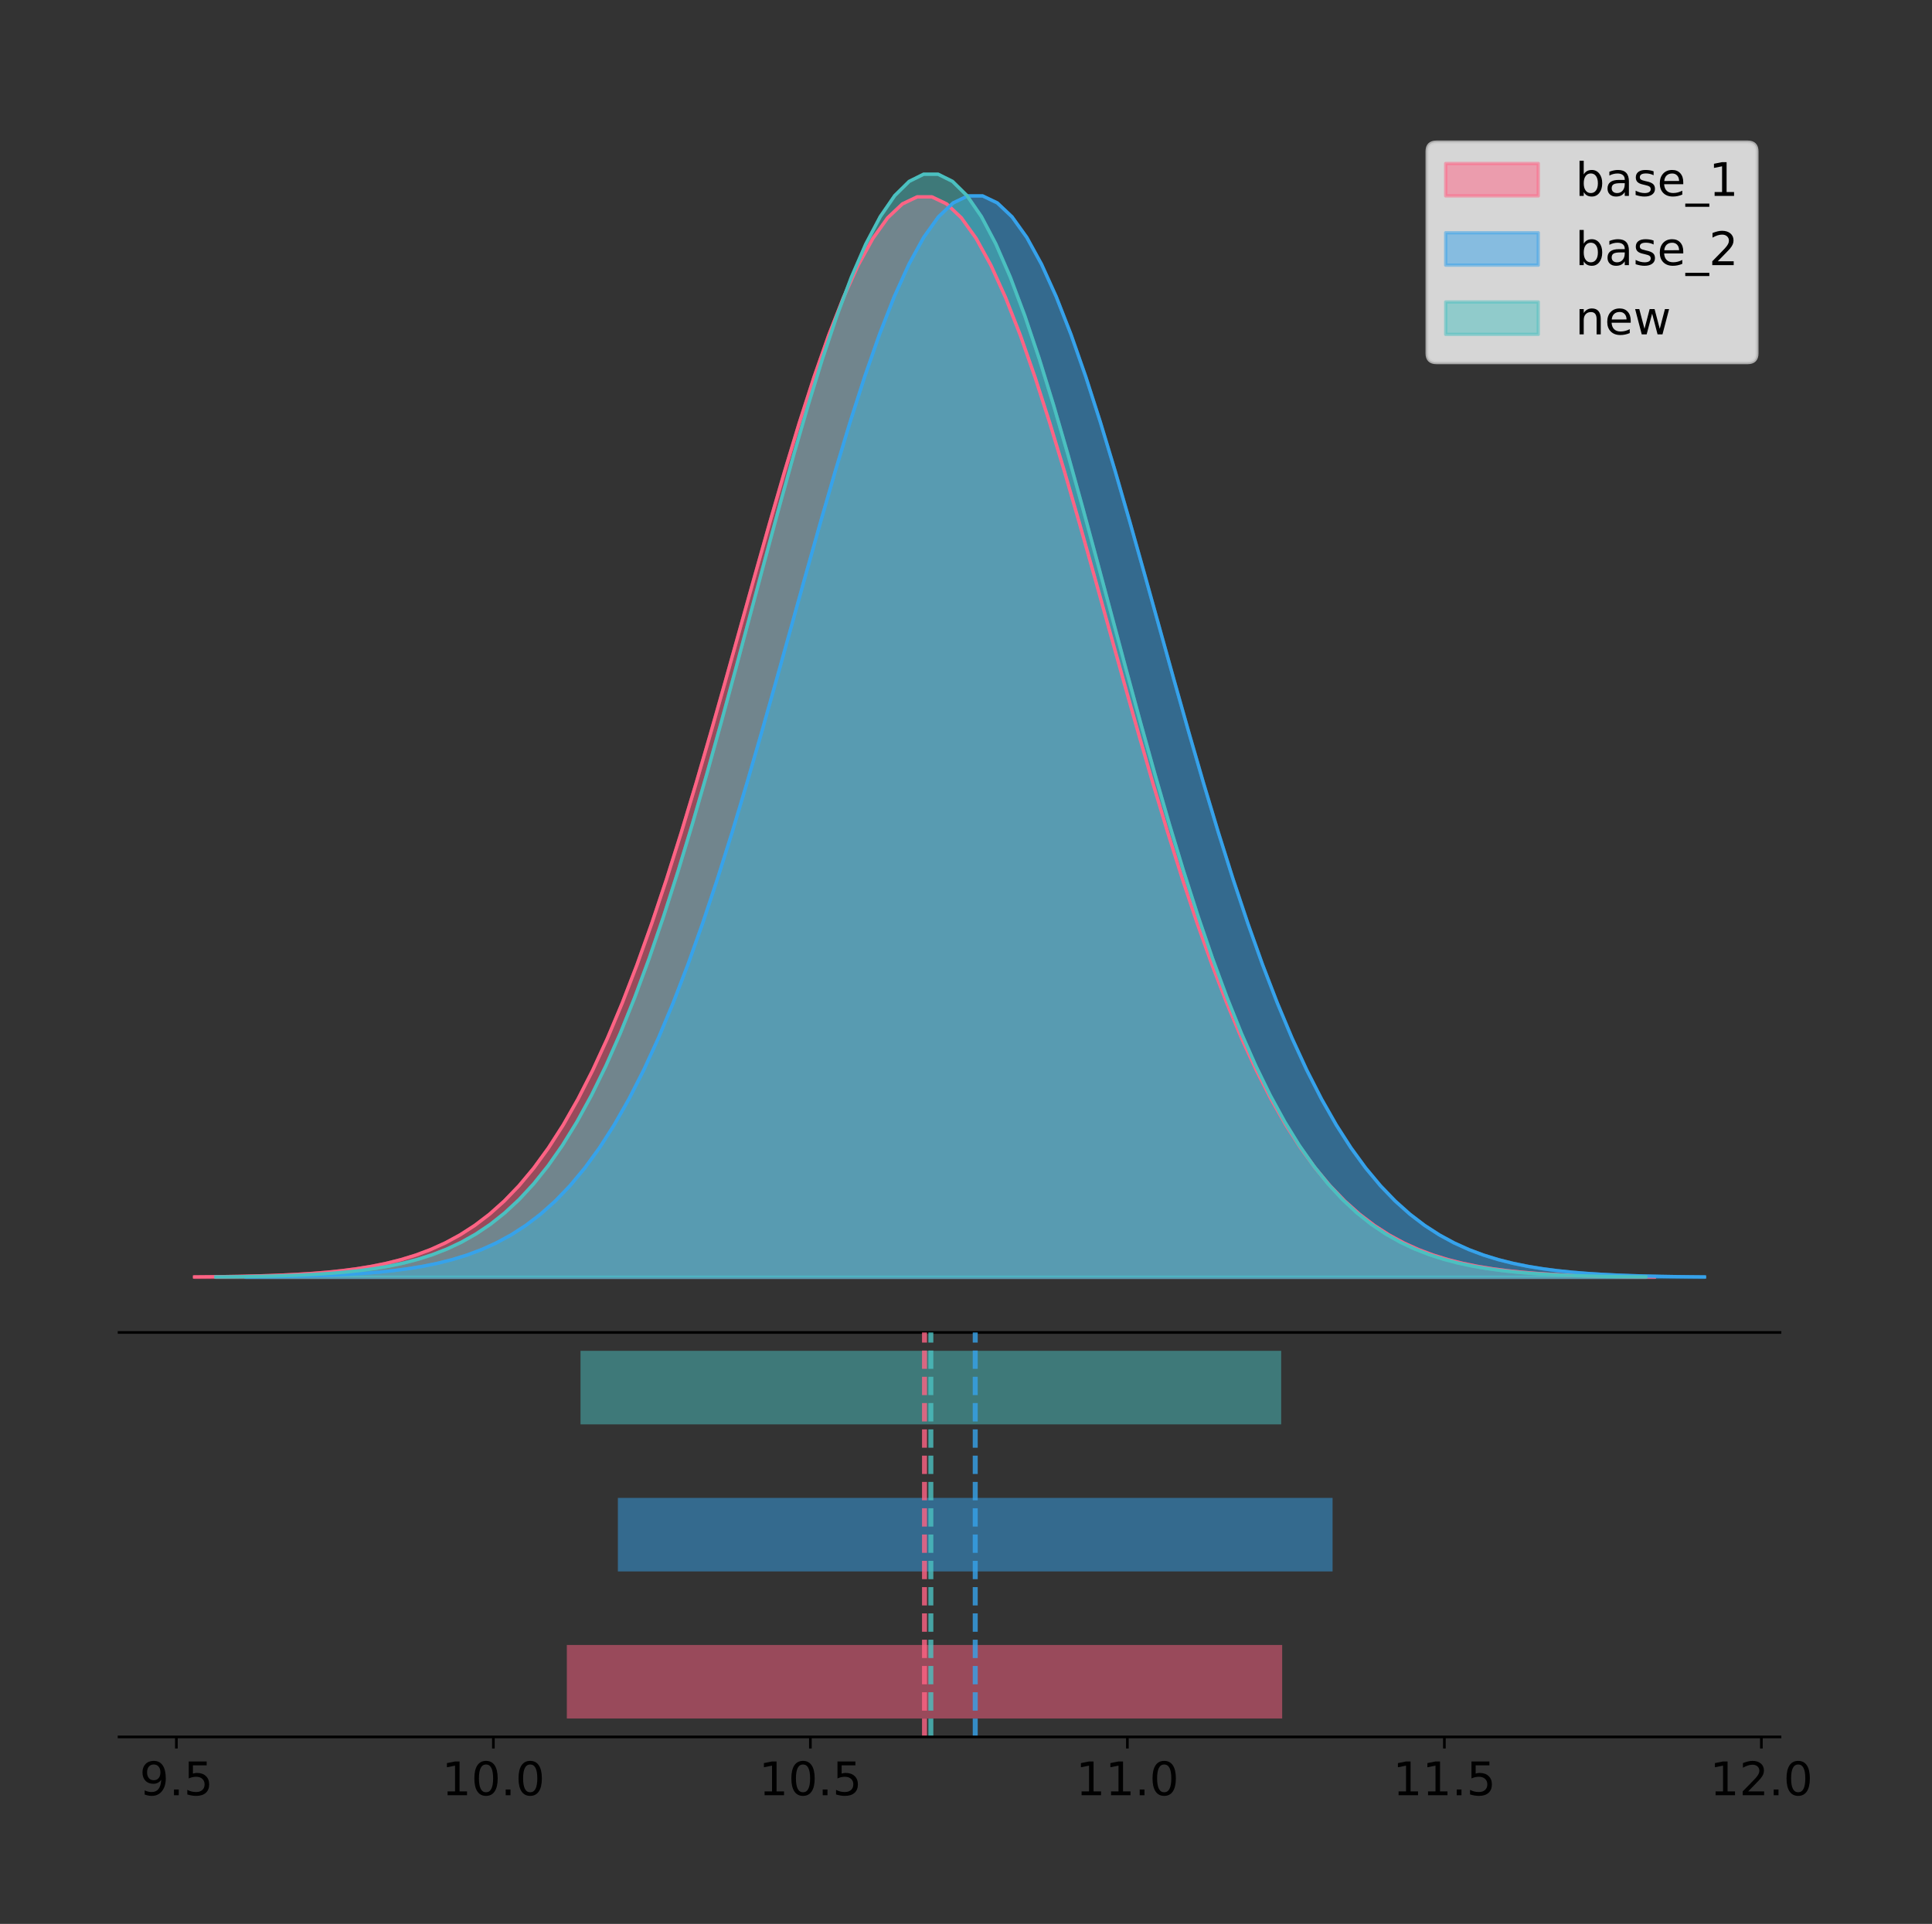 <?xml version="1.0" encoding="utf-8" standalone="no"?>
<!DOCTYPE svg PUBLIC "-//W3C//DTD SVG 1.1//EN"
  "http://www.w3.org/Graphics/SVG/1.1/DTD/svg11.dtd">
<!-- Created with matplotlib (https://matplotlib.org/) -->
<svg height="581.789pt" version="1.1" viewBox="0 0 584.155 581.789" width="584.155pt" xmlns="http://www.w3.org/2000/svg" xmlns:xlink="http://www.w3.org/1999/xlink">
 <rect x="0" y="0" width="584.155" height="581.789" fill="#333333" stroke="none"/>
 <defs>
  <style type="text/css">
*{stroke-linecap:butt;stroke-linejoin:round;}
  </style>
 </defs>
 <g id="figure_1">
  <g id="patch_1">
   <path d="M 0 581.789 
L 584.155 581.789 
L 584.155 0 
L 0 0 
z
" style="fill:none;"/>
  </g>
  <g id="axes_1">
   <g id="patch_2">
    <path d="M 36 402.93 
L 538.2 402.93 
L 538.2 36 
L 36 36 
z
" style="fill:none;"/>
   </g>
   <g id="PolyCollection_1">
    <defs>
     <path d="M 58.827 -195.538 
L 58.827 -195.648 
L 63.286 -195.689 
L 67.745 -195.745 
L 72.203 -195.819 
L 76.662 -195.917 
L 81.121 -196.047 
L 85.579 -196.216 
L 90.038 -196.436 
L 94.497 -196.72 
L 98.955 -197.082 
L 103.414 -197.543 
L 107.873 -198.125 
L 112.331 -198.853 
L 116.79 -199.759 
L 121.249 -200.878 
L 125.708 -202.249 
L 130.166 -203.918 
L 134.625 -205.933 
L 139.084 -208.348 
L 143.542 -211.222 
L 148.001 -214.617 
L 152.46 -218.594 
L 156.918 -223.22 
L 161.377 -228.557 
L 165.836 -234.667 
L 170.294 -241.606 
L 174.753 -249.422 
L 179.212 -258.154 
L 183.67 -267.827 
L 188.129 -278.452 
L 192.588 -290.02 
L 197.046 -302.5 
L 201.505 -315.841 
L 205.964 -329.965 
L 210.422 -344.77 
L 214.881 -360.127 
L 219.34 -375.883 
L 223.799 -391.861 
L 228.257 -407.863 
L 232.716 -423.675 
L 237.175 -439.07 
L 241.633 -453.811 
L 246.092 -467.662 
L 250.551 -480.389 
L 255.009 -491.771 
L 259.468 -501.602 
L 263.927 -509.702 
L 268.385 -515.917 
L 272.844 -520.129 
L 277.303 -522.255 
L 281.761 -522.255 
L 286.22 -520.129 
L 290.679 -515.917 
L 295.137 -509.702 
L 299.596 -501.602 
L 304.055 -491.771 
L 308.513 -480.389 
L 312.972 -467.662 
L 317.431 -453.811 
L 321.89 -439.07 
L 326.348 -423.675 
L 330.807 -407.863 
L 335.266 -391.861 
L 339.724 -375.883 
L 344.183 -360.127 
L 348.642 -344.77 
L 353.1 -329.965 
L 357.559 -315.841 
L 362.018 -302.5 
L 366.476 -290.02 
L 370.935 -278.452 
L 375.394 -267.827 
L 379.852 -258.154 
L 384.311 -249.422 
L 388.77 -241.606 
L 393.228 -234.667 
L 397.687 -228.557 
L 402.146 -223.22 
L 406.604 -218.594 
L 411.063 -214.617 
L 415.522 -211.222 
L 419.981 -208.348 
L 424.439 -205.933 
L 428.898 -203.918 
L 433.357 -202.249 
L 437.815 -200.878 
L 442.274 -199.759 
L 446.733 -198.853 
L 451.191 -198.125 
L 455.65 -197.543 
L 460.109 -197.082 
L 464.567 -196.72 
L 469.026 -196.436 
L 473.485 -196.216 
L 477.943 -196.047 
L 482.402 -195.917 
L 486.861 -195.819 
L 491.319 -195.745 
L 495.778 -195.689 
L 500.237 -195.648 
L 500.237 -195.538 
L 500.237 -195.538 
L 495.778 -195.538 
L 491.319 -195.538 
L 486.861 -195.538 
L 482.402 -195.538 
L 477.943 -195.538 
L 473.485 -195.538 
L 469.026 -195.538 
L 464.567 -195.538 
L 460.109 -195.538 
L 455.65 -195.538 
L 451.191 -195.538 
L 446.733 -195.538 
L 442.274 -195.538 
L 437.815 -195.538 
L 433.357 -195.538 
L 428.898 -195.538 
L 424.439 -195.538 
L 419.981 -195.538 
L 415.522 -195.538 
L 411.063 -195.538 
L 406.604 -195.538 
L 402.146 -195.538 
L 397.687 -195.538 
L 393.228 -195.538 
L 388.77 -195.538 
L 384.311 -195.538 
L 379.852 -195.538 
L 375.394 -195.538 
L 370.935 -195.538 
L 366.476 -195.538 
L 362.018 -195.538 
L 357.559 -195.538 
L 353.1 -195.538 
L 348.642 -195.538 
L 344.183 -195.538 
L 339.724 -195.538 
L 335.266 -195.538 
L 330.807 -195.538 
L 326.348 -195.538 
L 321.89 -195.538 
L 317.431 -195.538 
L 312.972 -195.538 
L 308.513 -195.538 
L 304.055 -195.538 
L 299.596 -195.538 
L 295.137 -195.538 
L 290.679 -195.538 
L 286.22 -195.538 
L 281.761 -195.538 
L 277.303 -195.538 
L 272.844 -195.538 
L 268.385 -195.538 
L 263.927 -195.538 
L 259.468 -195.538 
L 255.009 -195.538 
L 250.551 -195.538 
L 246.092 -195.538 
L 241.633 -195.538 
L 237.175 -195.538 
L 232.716 -195.538 
L 228.257 -195.538 
L 223.799 -195.538 
L 219.34 -195.538 
L 214.881 -195.538 
L 210.422 -195.538 
L 205.964 -195.538 
L 201.505 -195.538 
L 197.046 -195.538 
L 192.588 -195.538 
L 188.129 -195.538 
L 183.67 -195.538 
L 179.212 -195.538 
L 174.753 -195.538 
L 170.294 -195.538 
L 165.836 -195.538 
L 161.377 -195.538 
L 156.918 -195.538 
L 152.46 -195.538 
L 148.001 -195.538 
L 143.542 -195.538 
L 139.084 -195.538 
L 134.625 -195.538 
L 130.166 -195.538 
L 125.708 -195.538 
L 121.249 -195.538 
L 116.79 -195.538 
L 112.331 -195.538 
L 107.873 -195.538 
L 103.414 -195.538 
L 98.955 -195.538 
L 94.497 -195.538 
L 90.038 -195.538 
L 85.579 -195.538 
L 81.121 -195.538 
L 76.662 -195.538 
L 72.203 -195.538 
L 67.745 -195.538 
L 63.286 -195.538 
L 58.827 -195.538 
z
" id="m4d8166735f" style="stroke:#ff6384;stroke-opacity:0.5;"/>
    </defs>
    <g clip-path="url(#pb7b19a7023)">
     <use style="fill:#ff6384;fill-opacity:0.5;stroke:#ff6384;stroke-opacity:0.5;" x="0" xlink:href="#m4d8166735f" y="581.789"/>
    </g>
   </g>
   <g id="PolyCollection_2">
    <defs>
     <path d="M 74.363 -195.538 
L 74.363 -195.648 
L 78.817 -195.689 
L 83.272 -195.745 
L 87.726 -195.819 
L 92.181 -195.918 
L 96.636 -196.047 
L 101.09 -196.217 
L 105.545 -196.437 
L 110 -196.721 
L 114.454 -197.084 
L 118.909 -197.545 
L 123.364 -198.127 
L 127.818 -198.856 
L 132.273 -199.763 
L 136.728 -200.883 
L 141.182 -202.255 
L 145.637 -203.925 
L 150.092 -205.942 
L 154.546 -208.36 
L 159.001 -211.237 
L 163.455 -214.634 
L 167.91 -218.615 
L 172.365 -223.245 
L 176.819 -228.587 
L 181.274 -234.702 
L 185.729 -241.647 
L 190.183 -249.471 
L 194.638 -258.211 
L 199.093 -267.893 
L 203.547 -278.527 
L 208.002 -290.105 
L 212.457 -302.597 
L 216.911 -315.95 
L 221.366 -330.087 
L 225.821 -344.905 
L 230.275 -360.276 
L 234.73 -376.046 
L 239.185 -392.038 
L 243.639 -408.055 
L 248.094 -423.882 
L 252.548 -439.29 
L 257.003 -454.045 
L 261.458 -467.908 
L 265.912 -480.647 
L 270.367 -492.039 
L 274.822 -501.879 
L 279.276 -509.986 
L 283.731 -516.207 
L 288.186 -520.422 
L 292.64 -522.551 
L 297.095 -522.551 
L 301.55 -520.422 
L 306.004 -516.207 
L 310.459 -509.986 
L 314.914 -501.879 
L 319.368 -492.039 
L 323.823 -480.647 
L 328.277 -467.908 
L 332.732 -454.045 
L 337.187 -439.29 
L 341.641 -423.882 
L 346.096 -408.055 
L 350.551 -392.038 
L 355.005 -376.046 
L 359.46 -360.276 
L 363.915 -344.905 
L 368.369 -330.087 
L 372.824 -315.95 
L 377.279 -302.597 
L 381.733 -290.105 
L 386.188 -278.527 
L 390.643 -267.893 
L 395.097 -258.211 
L 399.552 -249.471 
L 404.007 -241.647 
L 408.461 -234.702 
L 412.916 -228.587 
L 417.37 -223.245 
L 421.825 -218.615 
L 426.28 -214.634 
L 430.734 -211.237 
L 435.189 -208.36 
L 439.644 -205.942 
L 444.098 -203.925 
L 448.553 -202.255 
L 453.008 -200.883 
L 457.462 -199.763 
L 461.917 -198.856 
L 466.372 -198.127 
L 470.826 -197.545 
L 475.281 -197.084 
L 479.736 -196.721 
L 484.19 -196.437 
L 488.645 -196.217 
L 493.099 -196.047 
L 497.554 -195.918 
L 502.009 -195.819 
L 506.463 -195.745 
L 510.918 -195.689 
L 515.373 -195.648 
L 515.373 -195.538 
L 515.373 -195.538 
L 510.918 -195.538 
L 506.463 -195.538 
L 502.009 -195.538 
L 497.554 -195.538 
L 493.099 -195.538 
L 488.645 -195.538 
L 484.19 -195.538 
L 479.736 -195.538 
L 475.281 -195.538 
L 470.826 -195.538 
L 466.372 -195.538 
L 461.917 -195.538 
L 457.462 -195.538 
L 453.008 -195.538 
L 448.553 -195.538 
L 444.098 -195.538 
L 439.644 -195.538 
L 435.189 -195.538 
L 430.734 -195.538 
L 426.28 -195.538 
L 421.825 -195.538 
L 417.37 -195.538 
L 412.916 -195.538 
L 408.461 -195.538 
L 404.007 -195.538 
L 399.552 -195.538 
L 395.097 -195.538 
L 390.643 -195.538 
L 386.188 -195.538 
L 381.733 -195.538 
L 377.279 -195.538 
L 372.824 -195.538 
L 368.369 -195.538 
L 363.915 -195.538 
L 359.46 -195.538 
L 355.005 -195.538 
L 350.551 -195.538 
L 346.096 -195.538 
L 341.641 -195.538 
L 337.187 -195.538 
L 332.732 -195.538 
L 328.277 -195.538 
L 323.823 -195.538 
L 319.368 -195.538 
L 314.914 -195.538 
L 310.459 -195.538 
L 306.004 -195.538 
L 301.55 -195.538 
L 297.095 -195.538 
L 292.64 -195.538 
L 288.186 -195.538 
L 283.731 -195.538 
L 279.276 -195.538 
L 274.822 -195.538 
L 270.367 -195.538 
L 265.912 -195.538 
L 261.458 -195.538 
L 257.003 -195.538 
L 252.548 -195.538 
L 248.094 -195.538 
L 243.639 -195.538 
L 239.185 -195.538 
L 234.73 -195.538 
L 230.275 -195.538 
L 225.821 -195.538 
L 221.366 -195.538 
L 216.911 -195.538 
L 212.457 -195.538 
L 208.002 -195.538 
L 203.547 -195.538 
L 199.093 -195.538 
L 194.638 -195.538 
L 190.183 -195.538 
L 185.729 -195.538 
L 181.274 -195.538 
L 176.819 -195.538 
L 172.365 -195.538 
L 167.91 -195.538 
L 163.455 -195.538 
L 159.001 -195.538 
L 154.546 -195.538 
L 150.092 -195.538 
L 145.637 -195.538 
L 141.182 -195.538 
L 136.728 -195.538 
L 132.273 -195.538 
L 127.818 -195.538 
L 123.364 -195.538 
L 118.909 -195.538 
L 114.454 -195.538 
L 110 -195.538 
L 105.545 -195.538 
L 101.09 -195.538 
L 96.636 -195.538 
L 92.181 -195.538 
L 87.726 -195.538 
L 83.272 -195.538 
L 78.817 -195.538 
L 74.363 -195.538 
z
" id="m468d36f13a" style="stroke:#36a2eb;stroke-opacity:0.5;"/>
    </defs>
    <g clip-path="url(#pb7b19a7023)">
     <use style="fill:#36a2eb;fill-opacity:0.5;stroke:#36a2eb;stroke-opacity:0.5;" x="0" xlink:href="#m468d36f13a" y="581.789"/>
    </g>
   </g>
   <g id="PolyCollection_3">
    <defs>
     <path d="M 65.28 -195.538 
L 65.28 -195.65 
L 69.647 -195.692 
L 74.014 -195.749 
L 78.381 -195.825 
L 82.748 -195.925 
L 87.115 -196.058 
L 91.482 -196.23 
L 95.85 -196.455 
L 100.217 -196.744 
L 104.584 -197.115 
L 108.951 -197.585 
L 113.318 -198.179 
L 117.685 -198.923 
L 122.052 -199.848 
L 126.419 -200.99 
L 130.786 -202.39 
L 135.153 -204.093 
L 139.52 -206.151 
L 143.887 -208.617 
L 148.254 -211.552 
L 152.621 -215.017 
L 156.988 -219.078 
L 161.355 -223.801 
L 165.722 -229.25 
L 170.089 -235.488 
L 174.456 -242.572 
L 178.823 -250.552 
L 183.19 -259.468 
L 187.557 -269.344 
L 191.925 -280.192 
L 196.292 -292.002 
L 200.659 -304.744 
L 205.026 -318.365 
L 209.393 -332.786 
L 213.76 -347.901 
L 218.127 -363.58 
L 222.494 -379.667 
L 226.861 -395.98 
L 231.228 -412.318 
L 235.595 -428.462 
L 239.962 -444.18 
L 244.329 -459.23 
L 248.696 -473.372 
L 253.063 -486.366 
L 257.43 -497.987 
L 261.797 -508.025 
L 266.164 -516.294 
L 270.531 -522.64 
L 274.898 -526.94 
L 279.265 -529.111 
L 283.633 -529.111 
L 288 -526.94 
L 292.367 -522.64 
L 296.734 -516.294 
L 301.101 -508.025 
L 305.468 -497.987 
L 309.835 -486.366 
L 314.202 -473.372 
L 318.569 -459.23 
L 322.936 -444.18 
L 327.303 -428.462 
L 331.67 -412.318 
L 336.037 -395.98 
L 340.404 -379.667 
L 344.771 -363.58 
L 349.138 -347.901 
L 353.505 -332.786 
L 357.872 -318.365 
L 362.239 -304.744 
L 366.606 -292.002 
L 370.973 -280.192 
L 375.34 -269.344 
L 379.708 -259.468 
L 384.075 -250.552 
L 388.442 -242.572 
L 392.809 -235.488 
L 397.176 -229.25 
L 401.543 -223.801 
L 405.91 -219.078 
L 410.277 -215.017 
L 414.644 -211.552 
L 419.011 -208.617 
L 423.378 -206.151 
L 427.745 -204.093 
L 432.112 -202.39 
L 436.479 -200.99 
L 440.846 -199.848 
L 445.213 -198.923 
L 449.58 -198.179 
L 453.947 -197.585 
L 458.314 -197.115 
L 462.681 -196.744 
L 467.048 -196.455 
L 471.415 -196.23 
L 475.783 -196.058 
L 480.15 -195.925 
L 484.517 -195.825 
L 488.884 -195.749 
L 493.251 -195.692 
L 497.618 -195.65 
L 497.618 -195.538 
L 497.618 -195.538 
L 493.251 -195.538 
L 488.884 -195.538 
L 484.517 -195.538 
L 480.15 -195.538 
L 475.783 -195.538 
L 471.415 -195.538 
L 467.048 -195.538 
L 462.681 -195.538 
L 458.314 -195.538 
L 453.947 -195.538 
L 449.58 -195.538 
L 445.213 -195.538 
L 440.846 -195.538 
L 436.479 -195.538 
L 432.112 -195.538 
L 427.745 -195.538 
L 423.378 -195.538 
L 419.011 -195.538 
L 414.644 -195.538 
L 410.277 -195.538 
L 405.91 -195.538 
L 401.543 -195.538 
L 397.176 -195.538 
L 392.809 -195.538 
L 388.442 -195.538 
L 384.075 -195.538 
L 379.708 -195.538 
L 375.34 -195.538 
L 370.973 -195.538 
L 366.606 -195.538 
L 362.239 -195.538 
L 357.872 -195.538 
L 353.505 -195.538 
L 349.138 -195.538 
L 344.771 -195.538 
L 340.404 -195.538 
L 336.037 -195.538 
L 331.67 -195.538 
L 327.303 -195.538 
L 322.936 -195.538 
L 318.569 -195.538 
L 314.202 -195.538 
L 309.835 -195.538 
L 305.468 -195.538 
L 301.101 -195.538 
L 296.734 -195.538 
L 292.367 -195.538 
L 288 -195.538 
L 283.633 -195.538 
L 279.265 -195.538 
L 274.898 -195.538 
L 270.531 -195.538 
L 266.164 -195.538 
L 261.797 -195.538 
L 257.43 -195.538 
L 253.063 -195.538 
L 248.696 -195.538 
L 244.329 -195.538 
L 239.962 -195.538 
L 235.595 -195.538 
L 231.228 -195.538 
L 226.861 -195.538 
L 222.494 -195.538 
L 218.127 -195.538 
L 213.76 -195.538 
L 209.393 -195.538 
L 205.026 -195.538 
L 200.659 -195.538 
L 196.292 -195.538 
L 191.925 -195.538 
L 187.557 -195.538 
L 183.19 -195.538 
L 178.823 -195.538 
L 174.456 -195.538 
L 170.089 -195.538 
L 165.722 -195.538 
L 161.355 -195.538 
L 156.988 -195.538 
L 152.621 -195.538 
L 148.254 -195.538 
L 143.887 -195.538 
L 139.52 -195.538 
L 135.153 -195.538 
L 130.786 -195.538 
L 126.419 -195.538 
L 122.052 -195.538 
L 117.685 -195.538 
L 113.318 -195.538 
L 108.951 -195.538 
L 104.584 -195.538 
L 100.217 -195.538 
L 95.85 -195.538 
L 91.482 -195.538 
L 87.115 -195.538 
L 82.748 -195.538 
L 78.381 -195.538 
L 74.014 -195.538 
L 69.647 -195.538 
L 65.28 -195.538 
z
" id="mac3ba145cc" style="stroke:#4bc0c0;stroke-opacity:0.5;"/>
    </defs>
    <g clip-path="url(#pb7b19a7023)">
     <use style="fill:#4bc0c0;fill-opacity:0.5;stroke:#4bc0c0;stroke-opacity:0.5;" x="0" xlink:href="#mac3ba145cc" y="581.789"/>
    </g>
   </g>
   <g id="line2d_1">
    <path clip-path="url(#pb7b19a7023)" d="M 58.827 386.142 
L 63.286 386.1 
L 67.745 386.045 
L 72.203 385.97 
L 76.662 385.872 
L 81.121 385.742 
L 85.579 385.573 
L 90.038 385.353 
L 94.497 385.07 
L 98.955 384.707 
L 103.414 384.246 
L 107.873 383.665 
L 112.331 382.936 
L 116.79 382.03 
L 121.249 380.911 
L 125.708 379.54 
L 130.166 377.872 
L 134.625 375.857 
L 139.084 373.441 
L 143.542 370.567 
L 148.001 367.173 
L 152.46 363.195 
L 156.918 358.57 
L 161.377 353.232 
L 165.836 347.122 
L 170.294 340.184 
L 174.753 332.368 
L 179.212 323.636 
L 183.67 313.962 
L 188.129 303.337 
L 192.588 291.77 
L 197.046 279.289 
L 201.505 265.948 
L 205.964 251.824 
L 210.422 237.02 
L 214.881 221.663 
L 219.34 205.907 
L 223.799 189.929 
L 228.257 173.926 
L 232.716 158.114 
L 237.175 142.72 
L 241.633 127.979 
L 246.092 114.128 
L 250.551 101.401 
L 255.009 90.019 
L 259.468 80.187 
L 263.927 72.087 
L 268.385 65.872 
L 272.844 61.661 
L 277.303 59.534 
L 281.761 59.534 
L 286.22 61.661 
L 290.679 65.872 
L 295.137 72.087 
L 299.596 80.187 
L 304.055 90.019 
L 308.513 101.401 
L 312.972 114.128 
L 317.431 127.979 
L 321.89 142.72 
L 326.348 158.114 
L 330.807 173.926 
L 335.266 189.929 
L 339.724 205.907 
L 344.183 221.663 
L 348.642 237.02 
L 353.1 251.824 
L 357.559 265.948 
L 362.018 279.289 
L 366.476 291.77 
L 370.935 303.337 
L 375.394 313.962 
L 379.852 323.636 
L 384.311 332.368 
L 388.77 340.184 
L 393.228 347.122 
L 397.687 353.232 
L 402.146 358.57 
L 406.604 363.195 
L 411.063 367.173 
L 415.522 370.567 
L 419.981 373.441 
L 424.439 375.857 
L 428.898 377.872 
L 433.357 379.54 
L 437.815 380.911 
L 442.274 382.03 
L 446.733 382.936 
L 451.191 383.665 
L 455.65 384.246 
L 460.109 384.707 
L 464.567 385.07 
L 469.026 385.353 
L 473.485 385.573 
L 477.943 385.742 
L 482.402 385.872 
L 486.861 385.97 
L 491.319 386.045 
L 495.778 386.1 
L 500.237 386.142 
" style="fill:none;stroke:#ff6384;stroke-linecap:square;"/>
   </g>
   <g id="line2d_2">
    <path clip-path="url(#pb7b19a7023)" d="M 74.363 386.142 
L 78.817 386.1 
L 83.272 386.045 
L 87.726 385.97 
L 92.181 385.872 
L 96.636 385.742 
L 101.09 385.572 
L 105.545 385.352 
L 110 385.069 
L 114.454 384.706 
L 118.909 384.244 
L 123.364 383.662 
L 127.818 382.933 
L 132.273 382.026 
L 136.728 380.907 
L 141.182 379.534 
L 145.637 377.864 
L 150.092 375.847 
L 154.546 373.43 
L 159.001 370.553 
L 163.455 367.155 
L 167.91 363.174 
L 172.365 358.545 
L 176.819 353.202 
L 181.274 347.087 
L 185.729 340.142 
L 190.183 332.319 
L 194.638 323.579 
L 199.093 313.897 
L 203.547 303.262 
L 208.002 291.684 
L 212.457 279.192 
L 216.911 265.84 
L 221.366 251.703 
L 225.821 236.884 
L 230.275 221.514 
L 234.73 205.743 
L 239.185 189.751 
L 243.639 173.734 
L 248.094 157.908 
L 252.548 142.499 
L 257.003 127.745 
L 261.458 113.881 
L 265.912 101.143 
L 270.367 89.75 
L 274.822 79.91 
L 279.276 71.803 
L 283.731 65.582 
L 288.186 61.367 
L 292.64 59.238 
L 297.095 59.238 
L 301.55 61.367 
L 306.004 65.582 
L 310.459 71.803 
L 314.914 79.91 
L 319.368 89.75 
L 323.823 101.143 
L 328.277 113.881 
L 332.732 127.745 
L 337.187 142.499 
L 341.641 157.908 
L 346.096 173.734 
L 350.551 189.751 
L 355.005 205.743 
L 359.46 221.514 
L 363.915 236.884 
L 368.369 251.703 
L 372.824 265.84 
L 377.279 279.192 
L 381.733 291.684 
L 386.188 303.262 
L 390.643 313.897 
L 395.097 323.579 
L 399.552 332.319 
L 404.007 340.142 
L 408.461 347.087 
L 412.916 353.202 
L 417.37 358.545 
L 421.825 363.174 
L 426.28 367.155 
L 430.734 370.553 
L 435.189 373.43 
L 439.644 375.847 
L 444.098 377.864 
L 448.553 379.534 
L 453.008 380.907 
L 457.462 382.026 
L 461.917 382.933 
L 466.372 383.662 
L 470.826 384.244 
L 475.281 384.706 
L 479.736 385.069 
L 484.19 385.352 
L 488.645 385.572 
L 493.099 385.742 
L 497.554 385.872 
L 502.009 385.97 
L 506.463 386.045 
L 510.918 386.1 
L 515.373 386.142 
" style="fill:none;stroke:#36a2eb;stroke-linecap:square;"/>
   </g>
   <g id="line2d_3">
    <path clip-path="url(#pb7b19a7023)" d="M 65.28 386.139 
L 69.647 386.097 
L 74.014 386.04 
L 78.381 385.965 
L 82.748 385.864 
L 87.115 385.732 
L 91.482 385.559 
L 95.85 385.334 
L 100.217 385.045 
L 104.584 384.675 
L 108.951 384.204 
L 113.318 383.61 
L 117.685 382.867 
L 122.052 381.941 
L 126.419 380.799 
L 130.786 379.399 
L 135.153 377.696 
L 139.52 375.639 
L 143.887 373.172 
L 148.254 370.238 
L 152.621 366.772 
L 156.988 362.711 
L 161.355 357.989 
L 165.722 352.539 
L 170.089 346.301 
L 174.456 339.217 
L 178.823 331.237 
L 183.19 322.322 
L 187.557 312.445 
L 191.925 301.597 
L 196.292 289.787 
L 200.659 277.045 
L 205.026 263.424 
L 209.393 249.004 
L 213.76 233.888 
L 218.127 218.209 
L 222.494 202.123 
L 226.861 185.809 
L 231.228 169.471 
L 235.595 153.327 
L 239.962 137.61 
L 244.329 122.559 
L 248.696 108.418 
L 253.063 95.423 
L 257.43 83.803 
L 261.797 73.765 
L 266.164 65.495 
L 270.531 59.15 
L 274.898 54.85 
L 279.265 52.679 
L 283.633 52.679 
L 288 54.85 
L 292.367 59.15 
L 296.734 65.495 
L 301.101 73.765 
L 305.468 83.803 
L 309.835 95.423 
L 314.202 108.418 
L 318.569 122.559 
L 322.936 137.61 
L 327.303 153.327 
L 331.67 169.471 
L 336.037 185.809 
L 340.404 202.123 
L 344.771 218.209 
L 349.138 233.888 
L 353.505 249.004 
L 357.872 263.424 
L 362.239 277.045 
L 366.606 289.787 
L 370.973 301.597 
L 375.34 312.445 
L 379.708 322.322 
L 384.075 331.237 
L 388.442 339.217 
L 392.809 346.301 
L 397.176 352.539 
L 401.543 357.989 
L 405.91 362.711 
L 410.277 366.772 
L 414.644 370.238 
L 419.011 373.172 
L 423.378 375.639 
L 427.745 377.696 
L 432.112 379.399 
L 436.479 380.799 
L 440.846 381.941 
L 445.213 382.867 
L 449.58 383.61 
L 453.947 384.204 
L 458.314 384.675 
L 462.681 385.045 
L 467.048 385.334 
L 471.415 385.559 
L 475.783 385.732 
L 480.15 385.864 
L 484.517 385.965 
L 488.884 386.04 
L 493.251 386.097 
L 497.618 386.139 
" style="fill:none;stroke:#4bc0c0;stroke-linecap:square;"/>
   </g>
   <g id="patch_3">
    <path d="M 36 402.93 
L 538.2 402.93 
" style="fill:none;stroke:#000000;stroke-linecap:square;stroke-linejoin:miter;stroke-width:0.8;"/>
   </g>
   <g id="legend_1">
    <g id="patch_4">
     <path d="M 434.318 109.627 
L 528.4 109.627 
Q 531.2 109.627 531.2 106.827 
L 531.2 45.8 
Q 531.2 43 528.4 43 
L 434.318 43 
Q 431.518 43 431.518 45.8 
L 431.518 106.827 
Q 431.518 109.627 434.318 109.627 
z
" style="fill:#ffffff;opacity:0.8;stroke:#cccccc;stroke-linejoin:miter;"/>
    </g>
    <g id="patch_5">
     <path d="M 437.118 59.238 
L 465.118 59.238 
L 465.118 49.438 
L 437.118 49.438 
z
" style="fill:#ff6384;opacity:0.5;stroke:#ff6384;stroke-linejoin:miter;"/>
    </g>
    <g id="text_1">
     <!-- base_1 -->
     <defs>
      <path d="M 48.688 27.297 
Q 48.688 37.203 44.609 42.844 
Q 40.531 48.484 33.406 48.484 
Q 26.266 48.484 22.188 42.844 
Q 18.109 37.203 18.109 27.297 
Q 18.109 17.391 22.188 11.75 
Q 26.266 6.109 33.406 6.109 
Q 40.531 6.109 44.609 11.75 
Q 48.688 17.391 48.688 27.297 
z
M 18.109 46.391 
Q 20.953 51.266 25.266 53.625 
Q 29.594 56 35.594 56 
Q 45.562 56 51.781 48.094 
Q 58.016 40.188 58.016 27.297 
Q 58.016 14.406 51.781 6.484 
Q 45.562 -1.422 35.594 -1.422 
Q 29.594 -1.422 25.266 0.953 
Q 20.953 3.328 18.109 8.203 
L 18.109 0 
L 9.078 0 
L 9.078 75.984 
L 18.109 75.984 
z
" id="DejaVuSans-98"/>
      <path d="M 34.281 27.484 
Q 23.391 27.484 19.188 25 
Q 14.984 22.516 14.984 16.5 
Q 14.984 11.719 18.141 8.906 
Q 21.297 6.109 26.703 6.109 
Q 34.188 6.109 38.703 11.406 
Q 43.219 16.703 43.219 25.484 
L 43.219 27.484 
z
M 52.203 31.203 
L 52.203 0 
L 43.219 0 
L 43.219 8.297 
Q 40.141 3.328 35.547 0.953 
Q 30.953 -1.422 24.312 -1.422 
Q 15.922 -1.422 10.953 3.297 
Q 6 8.016 6 15.922 
Q 6 25.141 12.172 29.828 
Q 18.359 34.516 30.609 34.516 
L 43.219 34.516 
L 43.219 35.406 
Q 43.219 41.609 39.141 45 
Q 35.062 48.391 27.688 48.391 
Q 23 48.391 18.547 47.266 
Q 14.109 46.141 10.016 43.891 
L 10.016 52.203 
Q 14.938 54.109 19.578 55.047 
Q 24.219 56 28.609 56 
Q 40.484 56 46.344 49.844 
Q 52.203 43.703 52.203 31.203 
z
" id="DejaVuSans-97"/>
      <path d="M 44.281 53.078 
L 44.281 44.578 
Q 40.484 46.531 36.375 47.5 
Q 32.281 48.484 27.875 48.484 
Q 21.188 48.484 17.844 46.438 
Q 14.5 44.391 14.5 40.281 
Q 14.5 37.156 16.891 35.375 
Q 19.281 33.594 26.516 31.984 
L 29.594 31.297 
Q 39.156 29.25 43.188 25.516 
Q 47.219 21.781 47.219 15.094 
Q 47.219 7.469 41.188 3.016 
Q 35.156 -1.422 24.609 -1.422 
Q 20.219 -1.422 15.453 -0.562 
Q 10.688 0.297 5.422 2 
L 5.422 11.281 
Q 10.406 8.688 15.234 7.391 
Q 20.062 6.109 24.812 6.109 
Q 31.156 6.109 34.562 8.281 
Q 37.984 10.453 37.984 14.406 
Q 37.984 18.062 35.516 20.016 
Q 33.062 21.969 24.703 23.781 
L 21.578 24.516 
Q 13.234 26.266 9.516 29.906 
Q 5.812 33.547 5.812 39.891 
Q 5.812 47.609 11.281 51.797 
Q 16.75 56 26.812 56 
Q 31.781 56 36.172 55.266 
Q 40.578 54.547 44.281 53.078 
z
" id="DejaVuSans-115"/>
      <path d="M 56.203 29.594 
L 56.203 25.203 
L 14.891 25.203 
Q 15.484 15.922 20.484 11.062 
Q 25.484 6.203 34.422 6.203 
Q 39.594 6.203 44.453 7.469 
Q 49.312 8.734 54.109 11.281 
L 54.109 2.781 
Q 49.266 0.734 44.188 -0.344 
Q 39.109 -1.422 33.891 -1.422 
Q 20.797 -1.422 13.156 6.188 
Q 5.516 13.812 5.516 26.812 
Q 5.516 40.234 12.766 48.109 
Q 20.016 56 32.328 56 
Q 43.359 56 49.781 48.891 
Q 56.203 41.797 56.203 29.594 
z
M 47.219 32.234 
Q 47.125 39.594 43.094 43.984 
Q 39.062 48.391 32.422 48.391 
Q 24.906 48.391 20.391 44.141 
Q 15.875 39.891 15.188 32.172 
z
" id="DejaVuSans-101"/>
      <path d="M 50.984 -16.609 
L 50.984 -23.578 
L -0.984 -23.578 
L -0.984 -16.609 
z
" id="DejaVuSans-95"/>
      <path d="M 12.406 8.297 
L 28.516 8.297 
L 28.516 63.922 
L 10.984 60.406 
L 10.984 69.391 
L 28.422 72.906 
L 38.281 72.906 
L 38.281 8.297 
L 54.391 8.297 
L 54.391 0 
L 12.406 0 
z
" id="DejaVuSans-49"/>
     </defs>
     <g transform="translate(476.318 59.238)scale(0.14 -0.14)">
      <use xlink:href="#DejaVuSans-98"/>
      <use x="63.477" xlink:href="#DejaVuSans-97"/>
      <use x="124.756" xlink:href="#DejaVuSans-115"/>
      <use x="176.855" xlink:href="#DejaVuSans-101"/>
      <use x="238.379" xlink:href="#DejaVuSans-95"/>
      <use x="288.379" xlink:href="#DejaVuSans-49"/>
     </g>
    </g>
    <g id="patch_6">
     <path d="M 437.118 80.177 
L 465.118 80.177 
L 465.118 70.377 
L 437.118 70.377 
z
" style="fill:#36a2eb;opacity:0.5;stroke:#36a2eb;stroke-linejoin:miter;"/>
    </g>
    <g id="text_2">
     <!-- base_2 -->
     <defs>
      <path d="M 19.188 8.297 
L 53.609 8.297 
L 53.609 0 
L 7.328 0 
L 7.328 8.297 
Q 12.938 14.109 22.625 23.891 
Q 32.328 33.688 34.812 36.531 
Q 39.547 41.844 41.422 45.531 
Q 43.312 49.219 43.312 52.781 
Q 43.312 58.594 39.234 62.25 
Q 35.156 65.922 28.609 65.922 
Q 23.969 65.922 18.812 64.312 
Q 13.672 62.703 7.812 59.422 
L 7.812 69.391 
Q 13.766 71.781 18.938 73 
Q 24.125 74.219 28.422 74.219 
Q 39.75 74.219 46.484 68.547 
Q 53.219 62.891 53.219 53.422 
Q 53.219 48.922 51.531 44.891 
Q 49.859 40.875 45.406 35.406 
Q 44.188 33.984 37.641 27.219 
Q 31.109 20.453 19.188 8.297 
z
" id="DejaVuSans-50"/>
     </defs>
     <g transform="translate(476.318 80.177)scale(0.14 -0.14)">
      <use xlink:href="#DejaVuSans-98"/>
      <use x="63.477" xlink:href="#DejaVuSans-97"/>
      <use x="124.756" xlink:href="#DejaVuSans-115"/>
      <use x="176.855" xlink:href="#DejaVuSans-101"/>
      <use x="238.379" xlink:href="#DejaVuSans-95"/>
      <use x="288.379" xlink:href="#DejaVuSans-50"/>
     </g>
    </g>
    <g id="patch_7">
     <path d="M 437.118 101.115 
L 465.118 101.115 
L 465.118 91.315 
L 437.118 91.315 
z
" style="fill:#4bc0c0;opacity:0.5;stroke:#4bc0c0;stroke-linejoin:miter;"/>
    </g>
    <g id="text_3">
     <!-- new -->
     <defs>
      <path d="M 54.891 33.016 
L 54.891 0 
L 45.906 0 
L 45.906 32.719 
Q 45.906 40.484 42.875 44.328 
Q 39.844 48.188 33.797 48.188 
Q 26.516 48.188 22.312 43.547 
Q 18.109 38.922 18.109 30.906 
L 18.109 0 
L 9.078 0 
L 9.078 54.688 
L 18.109 54.688 
L 18.109 46.188 
Q 21.344 51.125 25.703 53.562 
Q 30.078 56 35.797 56 
Q 45.219 56 50.047 50.172 
Q 54.891 44.344 54.891 33.016 
z
" id="DejaVuSans-110"/>
      <path d="M 4.203 54.688 
L 13.188 54.688 
L 24.422 12.016 
L 35.594 54.688 
L 46.188 54.688 
L 57.422 12.016 
L 68.609 54.688 
L 77.594 54.688 
L 63.281 0 
L 52.688 0 
L 40.922 44.828 
L 29.109 0 
L 18.5 0 
z
" id="DejaVuSans-119"/>
     </defs>
     <g transform="translate(476.318 101.115)scale(0.14 -0.14)">
      <use xlink:href="#DejaVuSans-110"/>
      <use x="63.379" xlink:href="#DejaVuSans-101"/>
      <use x="124.902" xlink:href="#DejaVuSans-119"/>
     </g>
    </g>
   </g>
  </g>
  <g id="axes_2">
   <g id="patch_8">
    <path d="M 36 525.24 
L 538.2 525.24 
L 538.2 402.93 
L 36 402.93 
z
" style="fill:none;"/>
   </g>
   <g id="patch_9">
    <path clip-path="url(#p25e00e9a53)" d="M 171.387 519.68 
L 387.677 519.68 
L 387.677 497.442 
L 171.387 497.442 
z
" style="fill:#ff6384;opacity:0.5;"/>
   </g>
   <g id="patch_10">
    <path clip-path="url(#p25e00e9a53)" d="M 186.82 475.204 
L 402.915 475.204 
L 402.915 452.966 
L 186.82 452.966 
z
" style="fill:#36a2eb;opacity:0.5;"/>
   </g>
   <g id="patch_11">
    <path clip-path="url(#p25e00e9a53)" d="M 175.526 430.728 
L 387.372 430.728 
L 387.372 408.49 
L 175.526 408.49 
z
" style="fill:#4bc0c0;opacity:0.5;"/>
   </g>
   <g id="matplotlib.axis_1">
    <g id="xtick_1">
     <g id="line2d_4">
      <defs>
       <path d="M 0 0 
L 0 3.5 
" id="mcf3476d6dd" style="stroke:#000000;stroke-width:0.8;"/>
      </defs>
      <g>
       <use style="stroke:#000000;stroke-width:0.8;" x="53.332" xlink:href="#mcf3476d6dd" y="525.24"/>
      </g>
     </g>
     <g id="text_4">
      <!-- 9.5 -->
      <defs>
       <path d="M 10.984 1.516 
L 10.984 10.5 
Q 14.703 8.734 18.5 7.812 
Q 22.312 6.891 25.984 6.891 
Q 35.75 6.891 40.891 13.453 
Q 46.047 20.016 46.781 33.406 
Q 43.953 29.203 39.594 26.953 
Q 35.25 24.703 29.984 24.703 
Q 19.047 24.703 12.672 31.312 
Q 6.297 37.938 6.297 49.422 
Q 6.297 60.641 12.938 67.422 
Q 19.578 74.219 30.609 74.219 
Q 43.266 74.219 49.922 64.516 
Q 56.594 54.828 56.594 36.375 
Q 56.594 19.141 48.406 8.859 
Q 40.234 -1.422 26.422 -1.422 
Q 22.703 -1.422 18.891 -0.688 
Q 15.094 0.047 10.984 1.516 
z
M 30.609 32.422 
Q 37.25 32.422 41.125 36.953 
Q 45.016 41.5 45.016 49.422 
Q 45.016 57.281 41.125 61.844 
Q 37.25 66.406 30.609 66.406 
Q 23.969 66.406 20.094 61.844 
Q 16.219 57.281 16.219 49.422 
Q 16.219 41.5 20.094 36.953 
Q 23.969 32.422 30.609 32.422 
z
" id="DejaVuSans-57"/>
       <path d="M 10.688 12.406 
L 21 12.406 
L 21 0 
L 10.688 0 
z
" id="DejaVuSans-46"/>
       <path d="M 10.797 72.906 
L 49.516 72.906 
L 49.516 64.594 
L 19.828 64.594 
L 19.828 46.734 
Q 21.969 47.469 24.109 47.828 
Q 26.266 48.188 28.422 48.188 
Q 40.625 48.188 47.75 41.5 
Q 54.891 34.812 54.891 23.391 
Q 54.891 11.625 47.562 5.094 
Q 40.234 -1.422 26.906 -1.422 
Q 22.312 -1.422 17.547 -0.641 
Q 12.797 0.141 7.719 1.703 
L 7.719 11.625 
Q 12.109 9.234 16.797 8.062 
Q 21.484 6.891 26.703 6.891 
Q 35.156 6.891 40.078 11.328 
Q 45.016 15.766 45.016 23.391 
Q 45.016 31 40.078 35.438 
Q 35.156 39.891 26.703 39.891 
Q 22.75 39.891 18.812 39.016 
Q 14.891 38.141 10.797 36.281 
z
" id="DejaVuSans-53"/>
      </defs>
      <g transform="translate(42.2 542.878)scale(0.14 -0.14)">
       <use xlink:href="#DejaVuSans-57"/>
       <use x="63.623" xlink:href="#DejaVuSans-46"/>
       <use x="95.41" xlink:href="#DejaVuSans-53"/>
      </g>
     </g>
    </g>
    <g id="xtick_2">
     <g id="line2d_5">
      <g>
       <use style="stroke:#000000;stroke-width:0.8;" x="149.179" xlink:href="#mcf3476d6dd" y="525.24"/>
      </g>
     </g>
     <g id="text_5">
      <!-- 10.0 -->
      <defs>
       <path d="M 31.781 66.406 
Q 24.172 66.406 20.328 58.906 
Q 16.5 51.422 16.5 36.375 
Q 16.5 21.391 20.328 13.891 
Q 24.172 6.391 31.781 6.391 
Q 39.453 6.391 43.281 13.891 
Q 47.125 21.391 47.125 36.375 
Q 47.125 51.422 43.281 58.906 
Q 39.453 66.406 31.781 66.406 
z
M 31.781 74.219 
Q 44.047 74.219 50.516 64.516 
Q 56.984 54.828 56.984 36.375 
Q 56.984 17.969 50.516 8.266 
Q 44.047 -1.422 31.781 -1.422 
Q 19.531 -1.422 13.062 8.266 
Q 6.594 17.969 6.594 36.375 
Q 6.594 54.828 13.062 64.516 
Q 19.531 74.219 31.781 74.219 
z
" id="DejaVuSans-48"/>
      </defs>
      <g transform="translate(133.594 542.878)scale(0.14 -0.14)">
       <use xlink:href="#DejaVuSans-49"/>
       <use x="63.623" xlink:href="#DejaVuSans-48"/>
       <use x="127.246" xlink:href="#DejaVuSans-46"/>
       <use x="159.033" xlink:href="#DejaVuSans-48"/>
      </g>
     </g>
    </g>
    <g id="xtick_3">
     <g id="line2d_6">
      <g>
       <use style="stroke:#000000;stroke-width:0.8;" x="245.027" xlink:href="#mcf3476d6dd" y="525.24"/>
      </g>
     </g>
     <g id="text_6">
      <!-- 10.5 -->
      <g transform="translate(229.441 542.878)scale(0.14 -0.14)">
       <use xlink:href="#DejaVuSans-49"/>
       <use x="63.623" xlink:href="#DejaVuSans-48"/>
       <use x="127.246" xlink:href="#DejaVuSans-46"/>
       <use x="159.033" xlink:href="#DejaVuSans-53"/>
      </g>
     </g>
    </g>
    <g id="xtick_4">
     <g id="line2d_7">
      <g>
       <use style="stroke:#000000;stroke-width:0.8;" x="340.874" xlink:href="#mcf3476d6dd" y="525.24"/>
      </g>
     </g>
     <g id="text_7">
      <!-- 11.0 -->
      <g transform="translate(325.288 542.878)scale(0.14 -0.14)">
       <use xlink:href="#DejaVuSans-49"/>
       <use x="63.623" xlink:href="#DejaVuSans-49"/>
       <use x="127.246" xlink:href="#DejaVuSans-46"/>
       <use x="159.033" xlink:href="#DejaVuSans-48"/>
      </g>
     </g>
    </g>
    <g id="xtick_5">
     <g id="line2d_8">
      <g>
       <use style="stroke:#000000;stroke-width:0.8;" x="436.722" xlink:href="#mcf3476d6dd" y="525.24"/>
      </g>
     </g>
     <g id="text_8">
      <!-- 11.5 -->
      <g transform="translate(421.136 542.878)scale(0.14 -0.14)">
       <use xlink:href="#DejaVuSans-49"/>
       <use x="63.623" xlink:href="#DejaVuSans-49"/>
       <use x="127.246" xlink:href="#DejaVuSans-46"/>
       <use x="159.033" xlink:href="#DejaVuSans-53"/>
      </g>
     </g>
    </g>
    <g id="xtick_6">
     <g id="line2d_9">
      <g>
       <use style="stroke:#000000;stroke-width:0.8;" x="532.569" xlink:href="#mcf3476d6dd" y="525.24"/>
      </g>
     </g>
     <g id="text_9">
      <!-- 12.0 -->
      <g transform="translate(516.983 542.878)scale(0.14 -0.14)">
       <use xlink:href="#DejaVuSans-49"/>
       <use x="63.623" xlink:href="#DejaVuSans-50"/>
       <use x="127.246" xlink:href="#DejaVuSans-46"/>
       <use x="159.033" xlink:href="#DejaVuSans-48"/>
      </g>
     </g>
    </g>
   </g>
   <g id="line2d_10">
    <path clip-path="url(#p25e00e9a53)" d="M 279.532 525.24 
L 279.532 402.93 
" style="fill:none;stroke:#ff6384;stroke-dasharray:5.55,2.4;stroke-dashoffset:0;stroke-opacity:0.8;stroke-width:1.5;"/>
   </g>
   <g id="line2d_11">
    <path clip-path="url(#p25e00e9a53)" d="M 294.868 525.24 
L 294.868 402.93 
" style="fill:none;stroke:#36a2eb;stroke-dasharray:5.55,2.4;stroke-dashoffset:0;stroke-opacity:0.8;stroke-width:1.5;"/>
   </g>
   <g id="line2d_12">
    <path clip-path="url(#p25e00e9a53)" d="M 281.449 525.24 
L 281.449 402.93 
" style="fill:none;stroke:#4bc0c0;stroke-dasharray:5.55,2.4;stroke-dashoffset:0;stroke-opacity:0.8;stroke-width:1.5;"/>
   </g>
   <g id="patch_12">
    <path d="M 36 525.24 
L 538.2 525.24 
" style="fill:none;stroke:#000000;stroke-linecap:square;stroke-linejoin:miter;stroke-width:0.8;"/>
   </g>
  </g>
 </g>
 <defs>
  <clipPath id="pb7b19a7023">
   <rect height="366.93" width="502.2" x="36" y="36"/>
  </clipPath>
  <clipPath id="p25e00e9a53">
   <rect height="122.31" width="502.2" x="36" y="402.93"/>
  </clipPath>
 </defs>
</svg>
